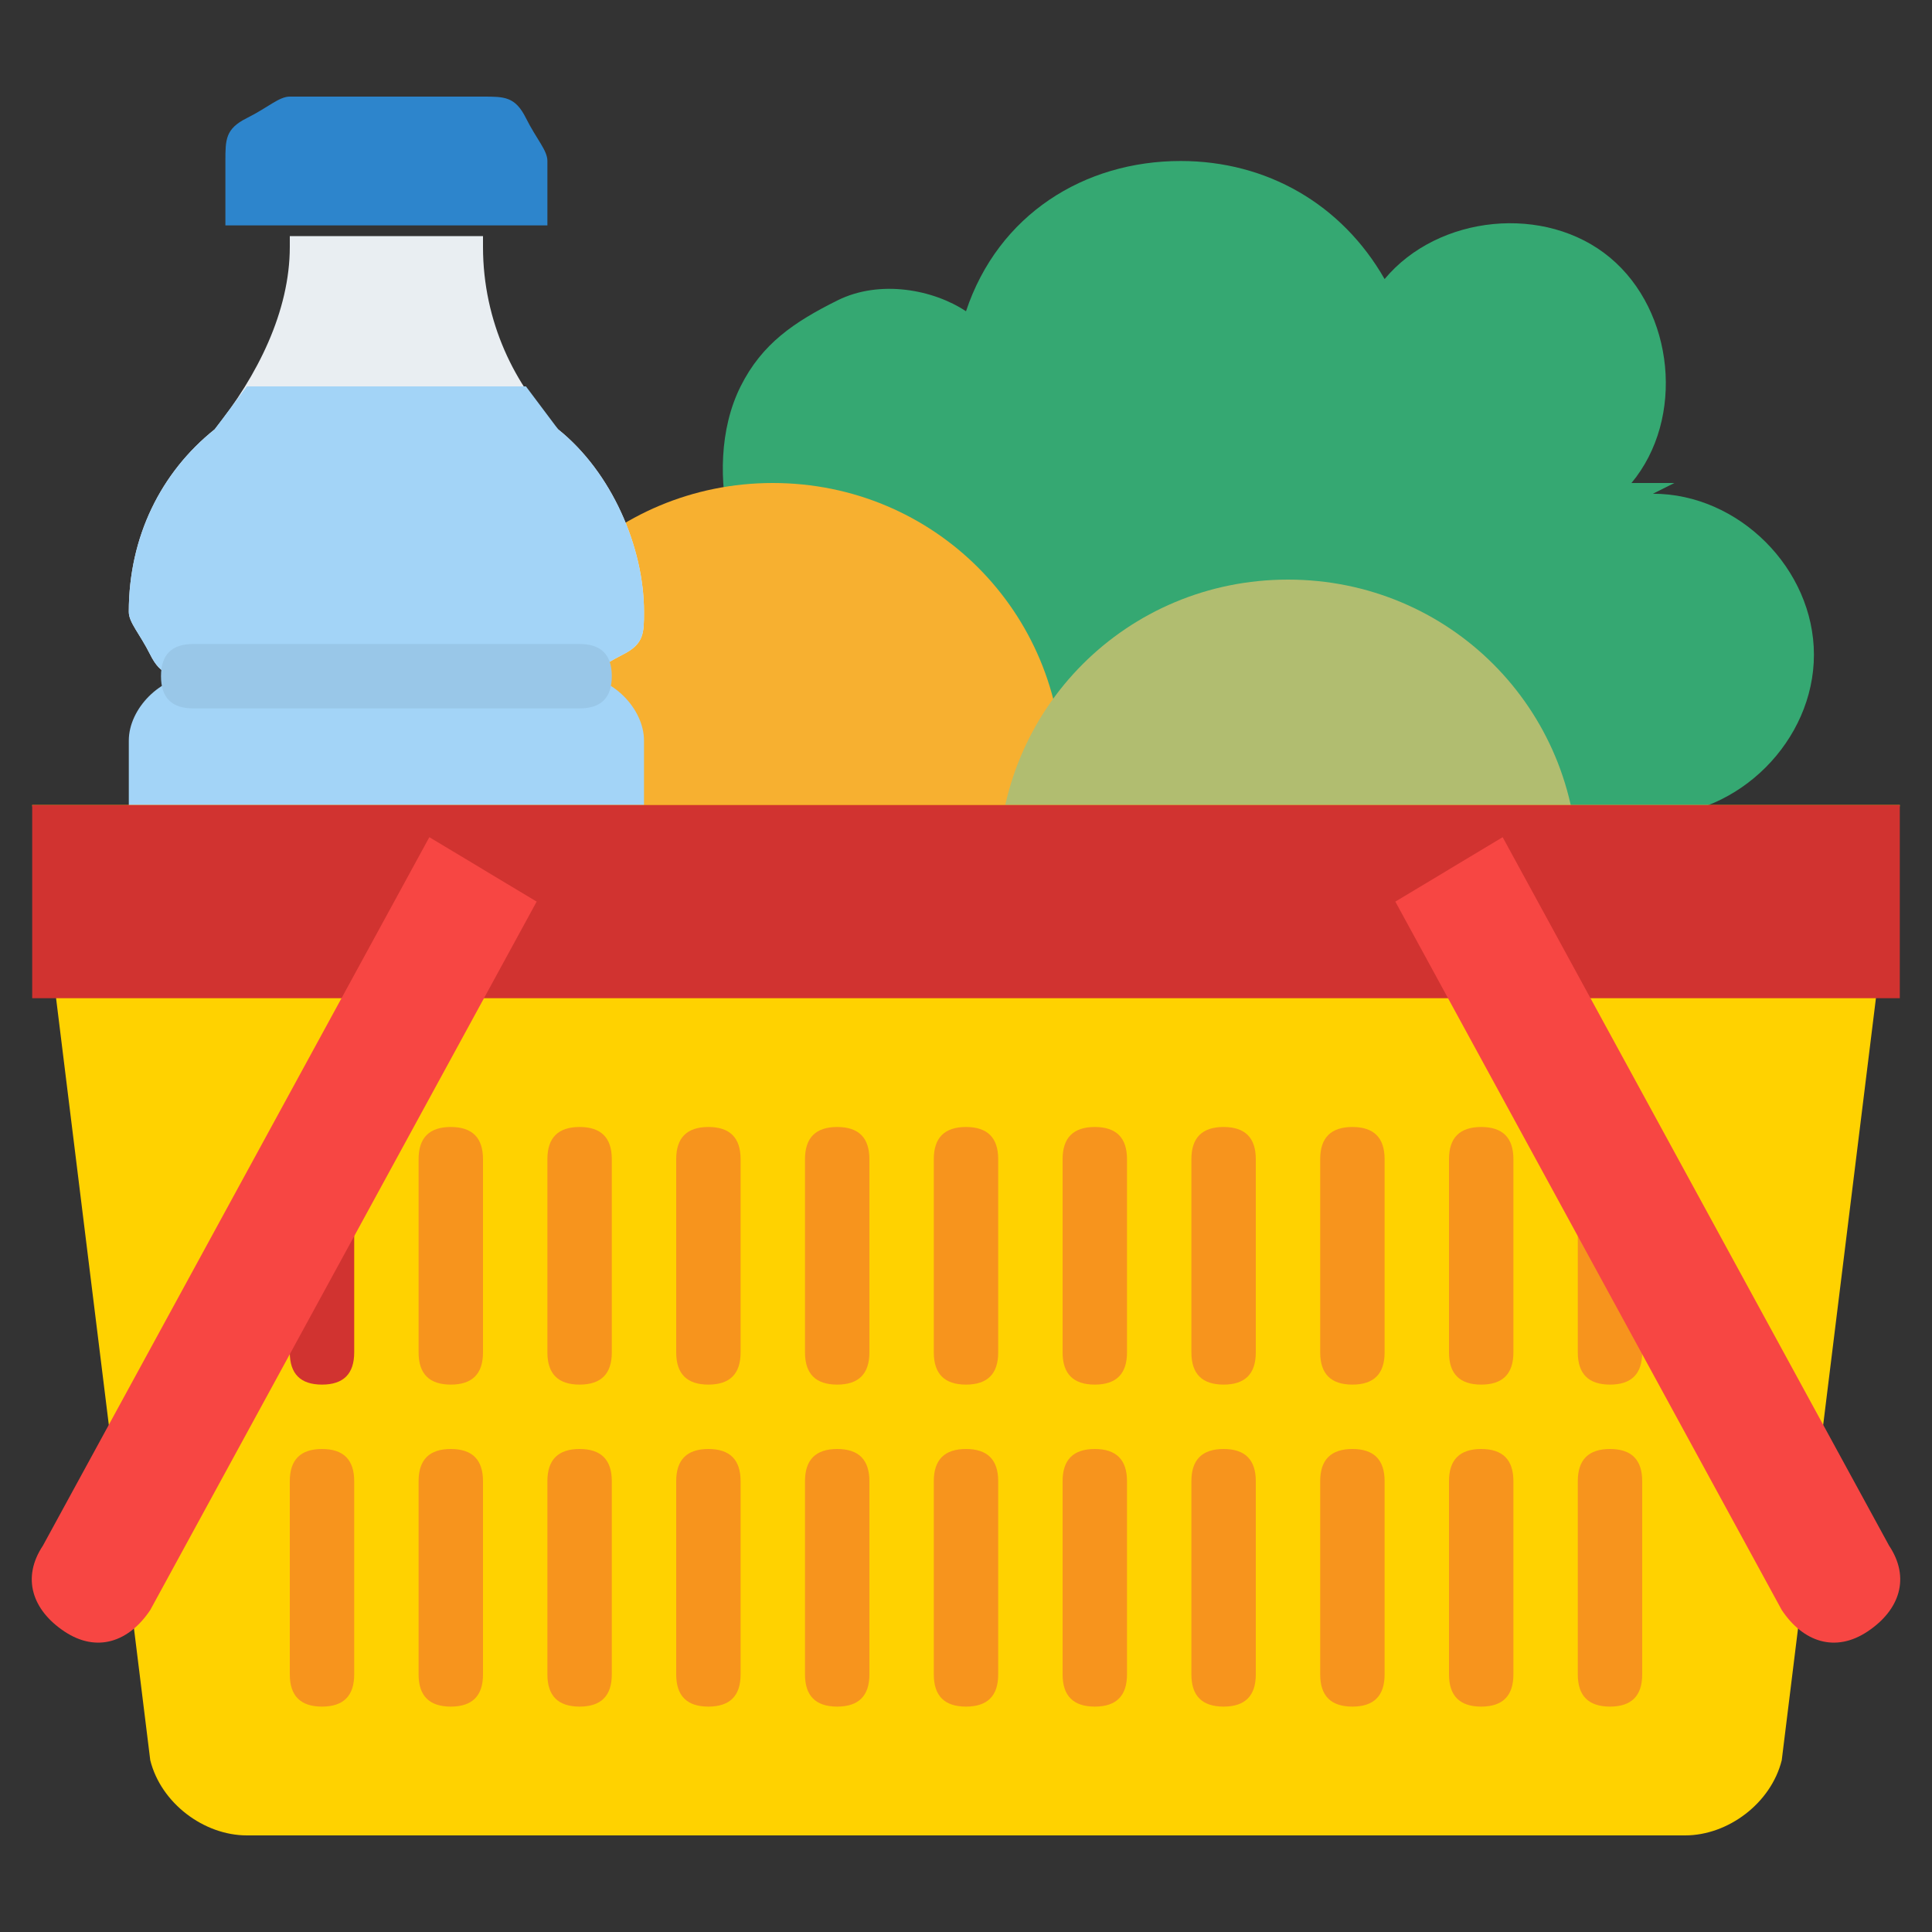 <?xml version="1.0" encoding="utf-8"?><svg xmlns="http://www.w3.org/2000/svg" xmlns:xlink="http://www.w3.org/1999/xlink" width="24" height="24" viewBox="0 0 18 18" xmlns:v="https://vecta.io/nano"><rect x="0" y="0" width="18" height="18" fill="#333333" stroke="none"/><style><![CDATA[.G{fill:rgb(63.922%,83.137%,96.863%)}.H{fill:rgb(81.961%,20%,18.824%)}.I{fill:rgb(96.863%,27.451%,26.275%)}]]></style><path d="M15.6 4.5h-.4c.5-.6.4-1.6-.2-2.1s-1.6-.4-2.1.2c-.4-.7-1.1-1.1-1.9-1.1-.9 0-1.7.5-2 1.4-.3-.2-.8-.3-1.2-.1s-.7.4-.9.8-.2.9-.1 1.3c-.3.2-.6.5-.7.9s0 .8.2 1.1c.2.5.7.8 1.3.7h7.8c.8 0 1.5-.7 1.5-1.5s-.7-1.5-1.5-1.5zm0 0" fill="rgb(20.784%,65.882%,44.706%)"/><path d="M9.9 7.2c0 1.5-1.2 2.7-2.7 2.7S4.5 8.7 4.5 7.2s1.2-2.7 2.7-2.7 2.7 1.2 2.7 2.7zm0 0" fill="rgb(96.863%,69.02%,18.824%)"/><path d="M14.7 8.1c0 1.5-1.2 2.7-2.7 2.7S9.3 9.6 9.3 8.1s1.2-2.7 2.7-2.7 2.7 1.2 2.7 2.7zm0 0" fill="rgb(69.412%,74.118%,43.922%)"/><path d="M6 5.7c0 .2 0 .3-.2.4s-.3.2-.4.2H1.8c-.2 0-.3 0-.4-.2s-.2-.3-.2-.4c0-.7.3-1.3.8-1.7.4-.5.7-1.1.7-1.7v-.1h1.8v.1c0 .7.3 1.3.7 1.7.5.4.8 1.1.8 1.7zm0 0" fill="rgb(91.373%,93.333%,94.902%)"/><path d="M6 5.7c0 .2 0 .3-.2.4s-.3.2-.4.2H1.8c-.2 0-.3 0-.4-.2s-.2-.3-.2-.4c0-.7.3-1.3.8-1.7l.3-.4h2.6l.3.4c.5.4.8 1.1.8 1.7zM1.8 9.9h3.6c.2 0 .3 0 .4.2s.2.3.2.4v2.7c0 .7-.5 1.2-1.2 1.2H2.4c-.7 0-1.2-.5-1.2-1.2v-2.7c0-.2 0-.3.2-.4s.3-.2.4-.2zm0 0" class="G"/><path d="M2.7.9h1.8c.2 0 .3 0 .4.2s.2.3.2.4v.6h-3v-.6c0-.2 0-.3.2-.4s.3-.2.4-.2zm0 0" fill="rgb(17.647%,52.157%,80%)"/><g class="G"><use xlink:href="#C"/><use xlink:href="#C" y="1.8"/></g><g fill="rgb(60%,78.039%,90.98%)"><use xlink:href="#A"/><use xlink:href="#A" y="1.8"/><use xlink:href="#A" y="3.6"/></g><path d="M15.7 17.1H2.3c-.4 0-.8-.3-.9-.7L.3 7.5h17.4l-1.1 8.9c-.1.4-.5.7-.9.7zm0 0" fill="rgb(100%,82.353%,0%)"/><path d="M.3 7.5h17.4v1.8H.3zm0 0" class="H"/><g fill="rgb(96.863%,58.039%,11.373%)"><use xlink:href="#B"/><use xlink:href="#B" x="1.2" y="-3"/><use xlink:href="#B" x="1.2"/><use xlink:href="#B" x="2.4" y="-3"/><use xlink:href="#B" x="2.4"/><use xlink:href="#B" x="3.6" y="-3"/><use xlink:href="#B" x="3.6"/><use xlink:href="#B" x="8.4" y="-3"/><use xlink:href="#B" x="8.4"/><use xlink:href="#B" x="9.6" y="-3"/><use xlink:href="#B" x="9.6"/><use xlink:href="#B" x="10.8" y="-3"/><use xlink:href="#B" x="10.8"/><use xlink:href="#B" x="12" y="-3"/><use xlink:href="#B" x="12"/><use xlink:href="#B" x="6" y="-3"/><use xlink:href="#B" x="6"/><use xlink:href="#B" x="4.8" y="-3"/><use xlink:href="#B" x="4.8"/><use xlink:href="#B" x="7.2" y="-3"/><use xlink:href="#B" x="7.2"/></g><path d="M13 8.4l3.6 6.6c.2.3.5.4.8.2s.4-.5.2-.8L14 7.8zm0 0" class="I"/><use xlink:href="#B" y="-3" class="H"/><path d="M5 8.4L1.4 15c-.2.3-.5.4-.8.2s-.4-.5-.2-.8L4 7.8zm0 0" class="I"/><defs><path id="A" d="M5.4 6.6H1.8c-.2 0-.3-.1-.3-.3s.1-.3.3-.3h3.6c.2 0 .3.1.3.3s-.1.3-.3.3zm0 0"/><path id="B" d="M3 15.9c-.2 0-.3-.1-.3-.3v-1.8c0-.2.1-.3.3-.3s.3.1.3.3v1.8c0 .2-.1.3-.3.3zm0 0"/><path id="C" d="M1.8 6.3h3.6c.3 0 .6.3.6.6v.6c0 .3-.3.6-.6.6H1.8c-.3 0-.6-.3-.6-.6v-.6c0-.3.3-.6.6-.6zm0 0"/></defs></svg>